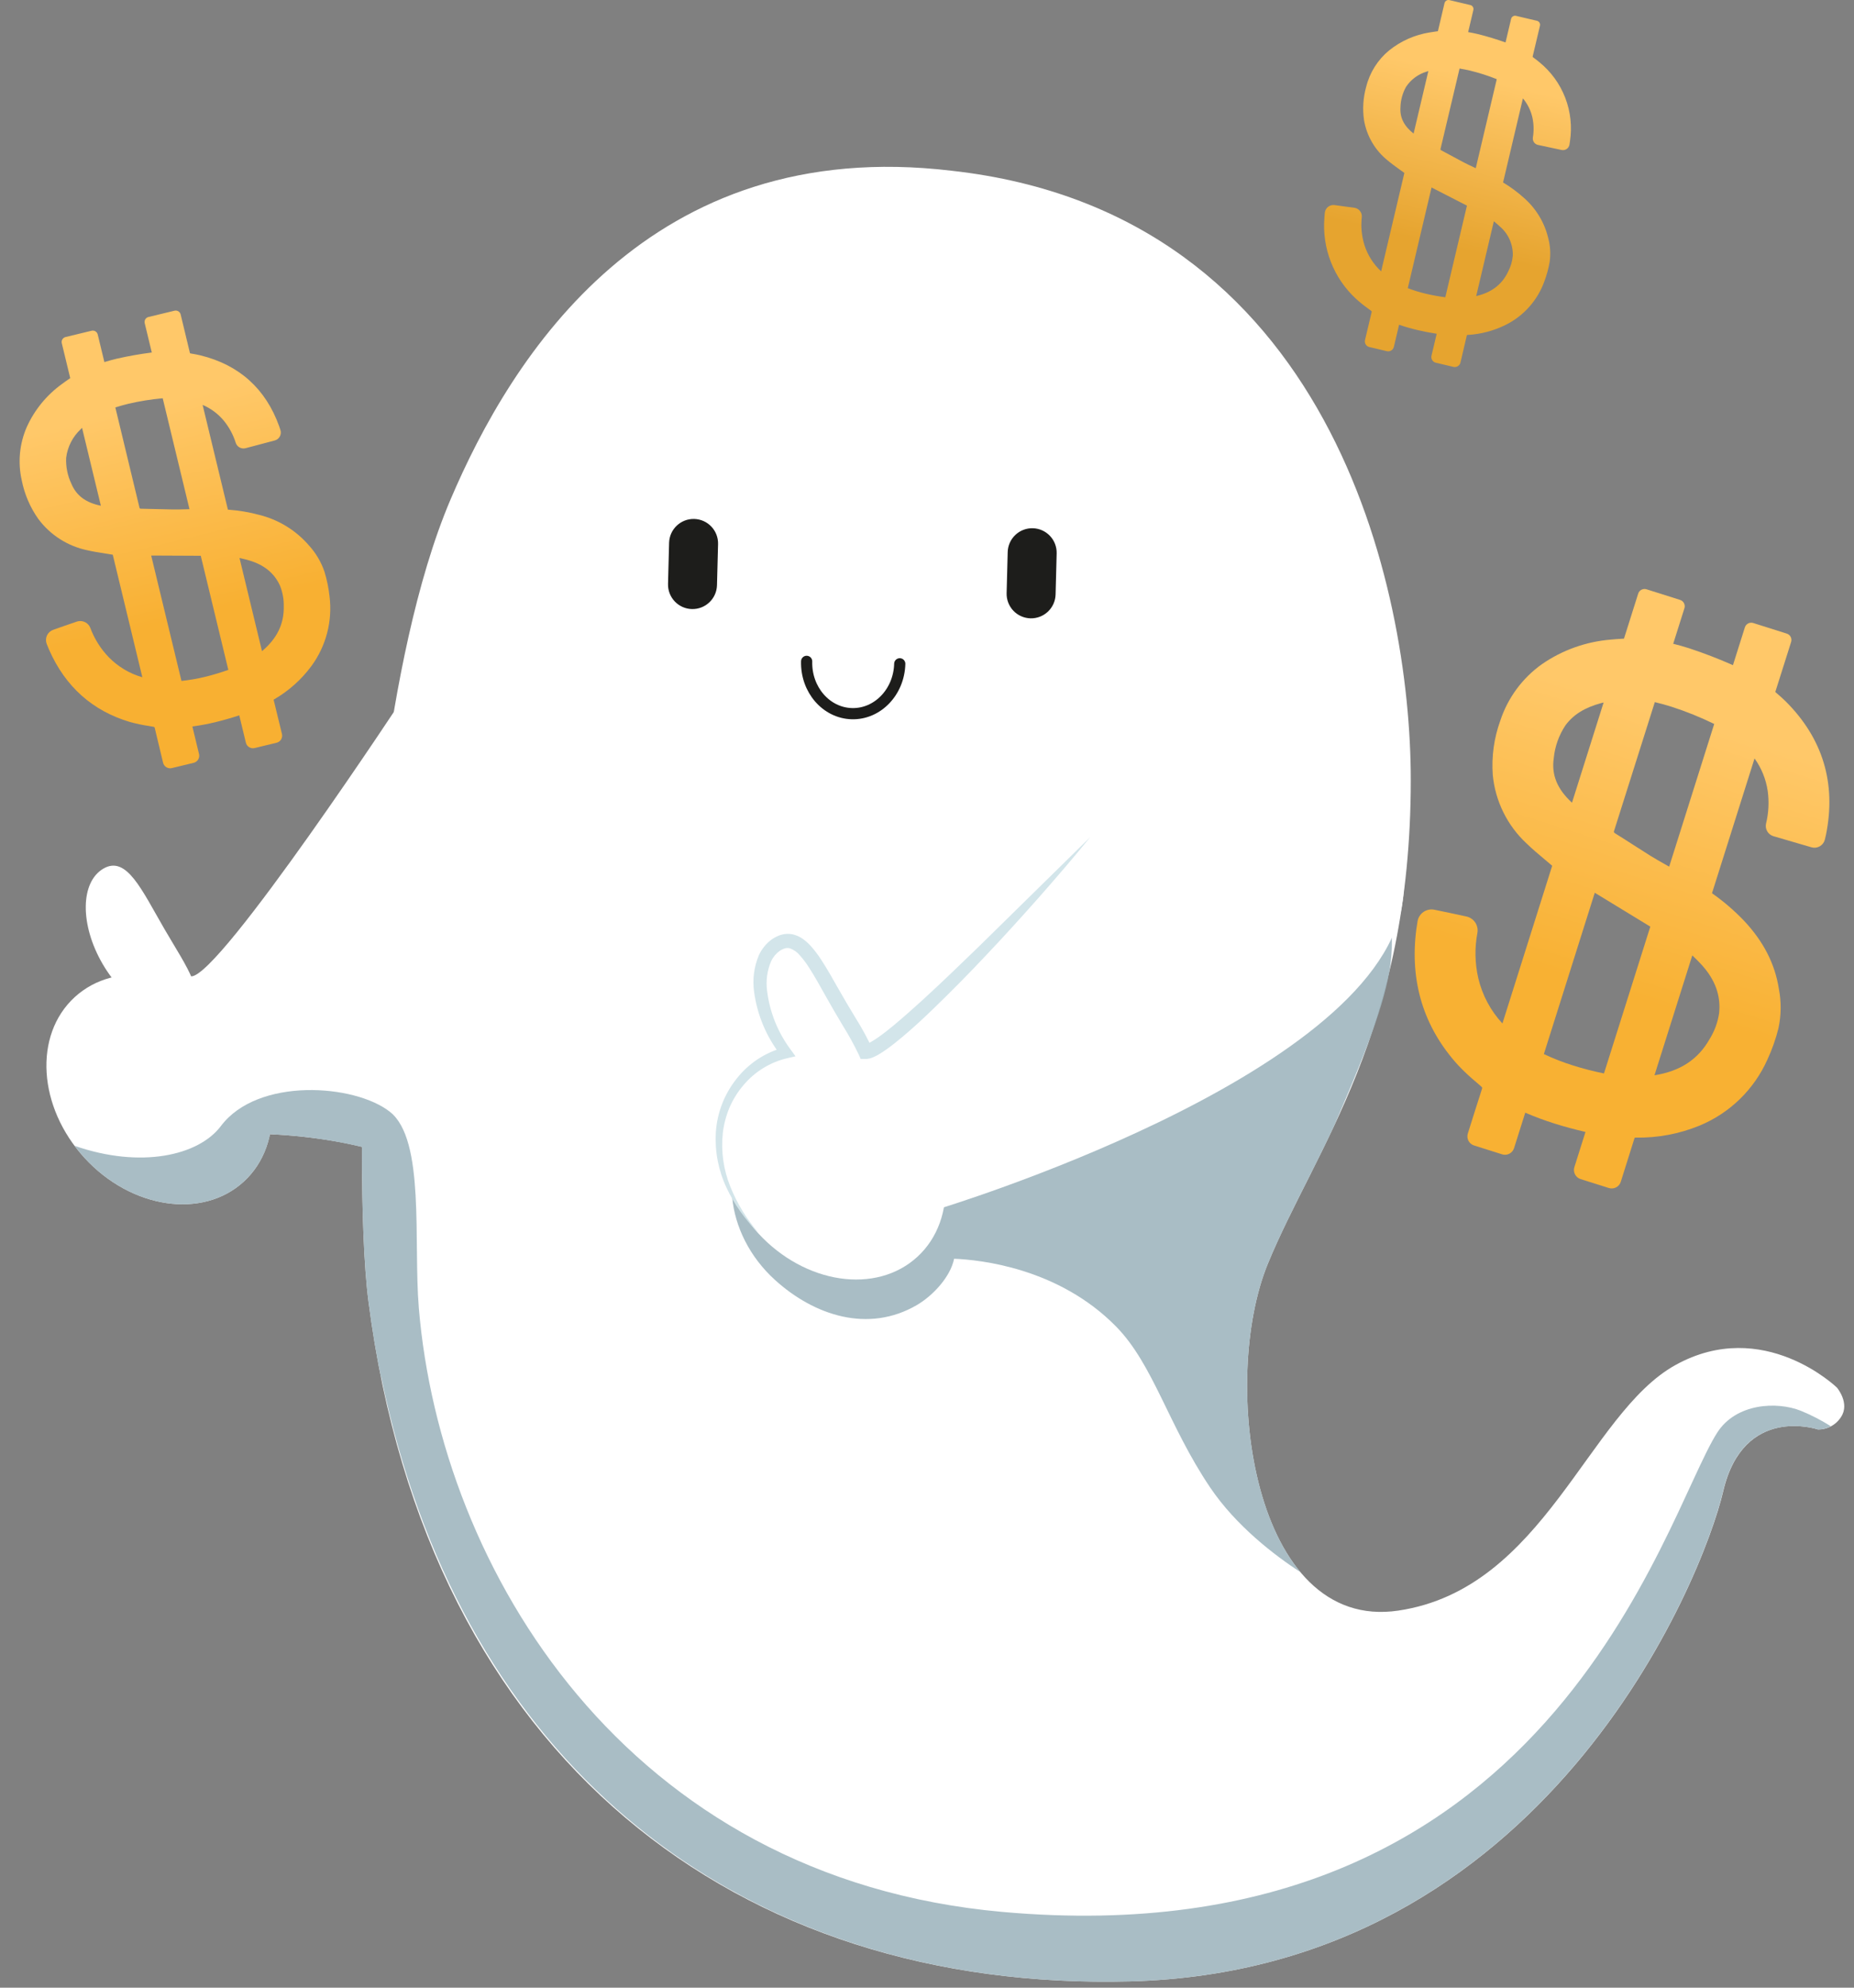 <svg width="168" height="180" viewBox="0 0 168 180" fill="none" xmlns="http://www.w3.org/2000/svg">
<rect x="0" y="0" width="168" height="180" fill="#808080" stroke="none"/>
<path d="M86.244 15.464C58.809 12.187 46.342 32.262 40.808 45.275C34.585 59.91 33.402 84.804 33.402 84.804C33.402 84.804 33.211 89.104 32.997 93.654C32.783 98.204 32.547 111.351 33.391 117.882C38.772 159.512 67.089 180.352 102.406 179.43C140.088 178.445 154.303 142.946 156.147 135.05C157.991 127.153 164.728 129.449 164.728 129.449C165.147 129.457 165.562 129.356 165.93 129.156C166.299 128.956 166.61 128.664 166.832 128.309C167.648 127.062 166.454 125.658 166.454 125.658C166.454 125.658 159.792 119.207 151.828 123.61C143.864 128.012 139.96 143.881 126.716 145.851C113.471 147.82 110.522 125.065 114.887 114.436C119.164 104.019 127.837 93.434 127.837 70.635C127.837 53.263 120.583 19.282 86.244 15.464Z" fill="white"/>
<path d="M126.482 145.877C126.631 145.863 126.714 145.851 126.714 145.851C126.635 145.862 126.56 145.867 126.482 145.877Z" fill="url(#paint0_radial)"/>
<path d="M109.637 134.672C112.018 138.211 115.547 140.88 117.845 142.376C112.386 135.855 111.763 122.042 114.886 114.436C116.489 110.533 118.709 106.606 120.859 102.021C123.091 96.86 125.26 91.694 125.898 87.972C128.571 72.387 106.959 70.897 106.959 70.897L79.316 99.692C78.798 98.502 69.719 100.699 68.756 101.585C65.022 105.015 65.583 111.69 70.215 115.9C73.786 119.145 78.685 120.738 83.069 118.19C84.527 117.343 86.122 115.637 86.457 113.989C88.824 114.087 95.923 114.819 101.141 120.135C104.513 123.572 105.857 129.055 109.637 134.672Z" fill="url(#paint1_radial)"/>
<path d="M93.375 55.995C92.787 55.979 92.229 55.731 91.823 55.304C91.418 54.877 91.199 54.306 91.215 53.718L91.312 49.997C91.327 49.408 91.576 48.85 92.003 48.445C92.43 48.04 93 47.821 93.588 47.836C93.88 47.844 94.167 47.909 94.433 48.027C94.699 48.146 94.939 48.316 95.14 48.527C95.341 48.738 95.498 48.987 95.602 49.259C95.707 49.531 95.756 49.821 95.749 50.113L95.652 53.834C95.636 54.422 95.388 54.98 94.961 55.386C94.534 55.791 93.964 56.01 93.375 55.995L93.375 55.995Z" fill="#1D1D1B"/>
<path d="M60.533 52.878C60.501 54.103 61.468 55.123 62.694 55.155C63.919 55.187 64.938 54.219 64.97 52.994L65.067 49.273C65.099 48.047 64.132 47.028 62.907 46.996C61.681 46.964 60.662 47.932 60.63 49.157L60.533 52.878Z" fill="#1D1D1B"/>
<path d="M81.531 60.112C81.465 62.667 79.522 64.689 77.192 64.628C74.862 64.568 73.027 62.447 73.094 59.891" stroke="#1D1D1B" stroke-width="1.014" stroke-miterlimit="10" stroke-linecap="round"/>
<path d="M14.907 84.141C16.967 87.681 18.935 90.257 16.832 91.481C14.729 92.705 11.355 90.826 9.294 87.286C7.234 83.745 7.269 79.883 9.371 78.659C11.474 77.436 12.847 80.6 14.907 84.141Z" fill="white"/>
<path d="M22.097 106.997C25.83 103.566 25.423 97.049 21.188 92.441C16.953 87.832 10.493 86.877 6.76 90.308C3.026 93.739 3.433 100.256 7.669 104.865C11.904 109.473 18.364 110.428 22.097 106.997Z" fill="white"/>
<path d="M36.813 62.782C36.813 62.782 19.892 88.511 17.32 88.416C14.748 88.32 23.92 102.695 23.92 102.695C23.92 102.695 35.739 102.848 40.703 107.621L45.666 112.394L36.813 62.782Z" fill="white"/>
<path d="M75.94 90.955C78.001 94.496 79.968 97.072 77.865 98.296C75.763 99.519 72.388 97.641 70.328 94.1C68.267 90.56 68.302 86.698 70.405 85.474C72.507 84.25 73.88 87.415 75.94 90.955Z" fill="white"/>
<path d="M83.13 113.812C86.864 110.381 86.457 103.864 82.221 99.255C77.986 94.646 71.526 93.692 67.793 97.123C64.06 100.553 64.467 107.071 68.702 111.679C72.937 116.288 79.397 117.243 83.13 113.812Z" fill="white"/>
<path d="M105.994 66.434C105.994 66.434 80.923 95.326 78.351 95.23C75.78 95.135 84.951 109.51 84.951 109.51C84.951 109.51 124.361 97.64 127.033 82.054C129.706 66.468 105.994 66.434 105.994 66.434Z" fill="white"/>
<path d="M98.788 75.81C97.301 77.642 95.758 79.427 94.201 81.199C92.635 82.963 91.055 84.715 89.43 86.427C87.814 88.149 86.153 89.831 84.448 91.474C83.594 92.296 82.722 93.103 81.804 93.873C81.344 94.258 80.877 94.637 80.375 94.997C80.118 95.184 79.852 95.357 79.576 95.516C79.424 95.604 79.267 95.682 79.104 95.75C78.89 95.844 78.658 95.895 78.424 95.9L77.992 95.901L77.813 95.497C77.386 94.606 76.909 93.74 76.386 92.902C75.867 92.033 75.34 91.142 74.844 90.251C74.344 89.364 73.86 88.475 73.33 87.652C73.079 87.253 72.796 86.874 72.483 86.521C72.243 86.224 71.925 86 71.564 85.875C71.421 85.84 71.271 85.843 71.129 85.883C70.954 85.935 70.79 86.015 70.641 86.119C70.312 86.356 70.05 86.672 69.879 87.039C69.52 87.877 69.391 88.795 69.506 89.7C69.737 91.629 70.468 93.464 71.626 95.024L72.085 95.657L71.344 95.827C69.792 96.188 68.4 97.043 67.375 98.263C66.853 98.87 66.427 99.553 66.109 100.288C65.795 101.031 65.589 101.816 65.496 102.617C65.323 104.254 65.555 105.909 66.169 107.436C66.787 108.99 67.669 110.425 68.775 111.679C67.555 110.501 66.56 109.11 65.841 107.574C65.101 106.01 64.766 104.286 64.865 102.56C64.975 100.796 65.622 99.109 66.718 97.723C67.263 97.02 67.918 96.411 68.659 95.92C69.408 95.431 70.229 95.065 71.093 94.837L70.811 95.64C69.474 93.959 68.618 91.947 68.332 89.818C68.175 88.696 68.324 87.551 68.764 86.507C69.019 85.944 69.414 85.457 69.91 85.09C70.175 84.897 70.47 84.75 70.783 84.654C71.132 84.552 71.5 84.539 71.854 84.618C72.185 84.697 72.496 84.84 72.77 85.041C73.012 85.216 73.236 85.415 73.438 85.635C73.803 86.041 74.134 86.476 74.428 86.936C75.004 87.82 75.497 88.716 76.001 89.596C76.5 90.479 77.013 91.336 77.543 92.21C78.099 93.095 78.6 94.015 79.041 94.963L78.43 94.561C78.491 94.555 78.55 94.539 78.604 94.512C78.714 94.467 78.821 94.415 78.924 94.356C79.16 94.222 79.389 94.075 79.609 93.918C80.068 93.595 80.52 93.236 80.966 92.868C81.855 92.127 82.728 91.349 83.596 90.563C85.325 88.983 87.013 87.347 88.704 85.713L98.788 75.81Z" fill="#D3E5EA"/>
<path d="M165.903 129.16C165.046 128.617 164.143 128.151 163.204 127.766C161.008 126.883 157.31 127.074 155.605 129.737C150.722 137.369 140.533 177.586 90.832 173.139C56.682 170.082 39.915 142.025 37.952 118.445C37.45 112.411 38.541 103.22 35.343 100.691C32.145 98.161 23.348 97.535 20.015 101.973C18.003 104.652 12.752 105.845 6.758 103.762C7.043 104.145 7.347 104.513 7.669 104.865C11.905 109.473 18.364 110.428 22.098 106.997C23.321 105.857 24.149 104.356 24.462 102.712C27.269 102.834 30.059 103.219 32.795 103.862C32.793 108.865 32.933 114.344 33.39 117.882C33.692 120.218 34.067 122.488 34.514 124.69L34.539 124.683C41.532 158.514 64.518 176.92 93.826 179.212C93.971 179.223 94.115 179.237 94.261 179.248C94.336 179.253 94.411 179.257 94.486 179.262C94.516 179.264 94.545 179.265 94.575 179.267C95.255 179.314 95.939 179.35 96.625 179.38C96.75 179.385 96.876 179.391 97.001 179.396C97.702 179.423 98.405 179.443 99.112 179.452C99.559 179.458 100.009 179.458 100.459 179.456C100.554 179.456 100.648 179.458 100.743 179.457C101.291 179.453 101.841 179.444 102.393 179.43C140.074 178.445 154.29 142.946 156.133 135.05C157.229 130.357 160.052 129.265 162.163 129.151L162.185 129.149C162.289 129.144 162.393 129.14 162.493 129.139C162.505 129.139 162.516 129.14 162.528 129.14C162.612 129.139 162.695 129.14 162.776 129.142C162.808 129.143 162.839 129.144 162.87 129.146C162.932 129.148 162.994 129.151 163.054 129.155C163.083 129.157 163.112 129.159 163.141 129.161C163.221 129.167 163.298 129.173 163.373 129.181C163.388 129.183 163.402 129.184 163.417 129.186C163.485 129.193 163.552 129.202 163.617 129.21C163.643 129.214 163.669 129.218 163.695 129.221C163.744 129.229 163.792 129.236 163.839 129.244C163.862 129.248 163.885 129.251 163.908 129.255C163.967 129.266 164.023 129.276 164.077 129.287C164.091 129.289 164.104 129.292 164.118 129.295C164.167 129.305 164.214 129.315 164.258 129.325C164.277 129.329 164.294 129.333 164.312 129.337C164.346 129.345 164.378 129.352 164.408 129.36C164.422 129.363 164.437 129.367 164.45 129.37C164.487 129.38 164.52 129.388 164.549 129.396L164.571 129.403C164.6 129.41 164.623 129.417 164.644 129.424L164.665 129.43C164.679 129.434 164.691 129.438 164.7 129.441L164.713 129.445L164.727 129.449C164.727 129.449 164.741 129.45 164.76 129.451C165.159 129.45 165.552 129.35 165.903 129.16Z" fill="url(#paint2_radial)"/>
<path d="M29.401 51.77C29.103 50.899 28.631 50.098 28.014 49.415C26.841 48.047 25.273 47.076 23.526 46.636C22.604 46.386 21.66 46.226 20.708 46.157C20.689 46.155 20.67 46.154 20.651 46.152L18.36 36.666C19.11 36.987 19.773 37.483 20.293 38.112C20.772 38.702 21.135 39.377 21.362 40.102C21.42 40.279 21.542 40.428 21.705 40.519C21.868 40.61 22.059 40.635 22.24 40.591L22.256 40.587L24.895 39.888C24.991 39.863 25.081 39.818 25.159 39.758C25.238 39.697 25.303 39.621 25.352 39.534C25.401 39.447 25.431 39.352 25.442 39.253C25.453 39.154 25.444 39.054 25.416 38.959C25.375 38.826 25.34 38.716 25.303 38.615C24.082 35.21 21.681 33.045 18.165 32.181C17.88 32.111 17.59 32.062 17.309 32.014L17.28 32.009C17.217 31.998 17.217 31.998 17.202 31.935C16.972 30.966 16.734 29.983 16.504 29.032L16.369 28.474C16.34 28.356 16.266 28.254 16.162 28.191C16.058 28.127 15.933 28.107 15.815 28.136L13.451 28.707C13.332 28.736 13.23 28.81 13.167 28.914C13.104 29.018 13.084 29.143 13.112 29.261L13.755 31.922C12.676 32.059 11.604 32.249 10.543 32.492C10.163 32.584 9.807 32.682 9.459 32.79L8.855 30.29C8.826 30.171 8.752 30.069 8.648 30.006C8.544 29.942 8.419 29.923 8.301 29.951L5.937 30.522C5.819 30.551 5.717 30.626 5.653 30.73C5.59 30.833 5.57 30.958 5.598 31.076L6.364 34.244C6.308 34.283 6.251 34.322 6.195 34.361C6.005 34.492 5.808 34.628 5.62 34.77C4.23 35.77 3.127 37.117 2.423 38.678C1.761 40.198 1.603 41.891 1.973 43.507C2.22 44.757 2.728 45.94 3.462 46.981C4.545 48.446 6.13 49.459 7.913 49.83C8.457 49.956 9.019 50.044 9.564 50.129C9.778 50.162 9.998 50.197 10.218 50.233L12.899 61.332C11.743 61.001 10.693 60.373 9.852 59.513C9.12 58.754 8.553 57.853 8.186 56.864C8.1 56.644 7.937 56.462 7.728 56.352C7.518 56.243 7.276 56.212 7.045 56.267C7.017 56.274 6.988 56.282 6.96 56.292C6.345 56.5 5.458 56.806 4.812 57.039C4.689 57.083 4.577 57.151 4.481 57.24C4.385 57.328 4.307 57.435 4.253 57.554C4.199 57.673 4.17 57.801 4.166 57.932C4.163 58.062 4.185 58.192 4.233 58.314C4.315 58.525 4.381 58.686 4.447 58.835C5.914 62.173 8.38 64.376 11.777 65.383C12.328 65.534 12.886 65.653 13.45 65.738C13.591 65.762 13.732 65.786 13.872 65.811C13.997 65.834 14.004 65.846 14.026 65.938C14.215 66.751 14.578 68.251 14.778 69.073C14.819 69.242 14.926 69.388 15.075 69.479C15.224 69.57 15.402 69.598 15.572 69.557L17.549 69.079C17.719 69.038 17.865 68.931 17.956 68.782C18.047 68.634 18.075 68.455 18.035 68.285L17.432 65.791C18.15 65.693 18.861 65.557 19.565 65.386C20.243 65.222 20.937 65.023 21.682 64.78L22.28 67.257C22.321 67.426 22.428 67.573 22.577 67.663C22.726 67.754 22.905 67.783 23.074 67.742L25.063 67.261C25.233 67.22 25.379 67.114 25.47 66.965C25.561 66.816 25.589 66.637 25.549 66.468C25.356 65.67 25.005 64.214 24.809 63.425C24.804 63.405 24.801 63.385 24.799 63.365C24.814 63.349 24.832 63.336 24.851 63.326C26.163 62.566 27.305 61.547 28.208 60.33C29.548 58.511 30.14 56.248 29.861 54.005C29.779 53.248 29.625 52.499 29.401 51.77ZM21.703 50.53C21.739 50.538 21.775 50.547 21.811 50.555C22.078 50.617 22.33 50.676 22.578 50.75C23.928 51.151 24.837 51.889 25.358 53.005C25.603 53.601 25.724 54.241 25.712 54.886C25.753 56.483 25.108 57.821 23.741 58.968L21.703 50.53ZM10.903 38.767L10.451 36.897C10.827 36.776 11.218 36.666 11.616 36.57C12.645 36.328 13.691 36.16 14.744 36.067L17.17 46.11C17.061 46.113 16.952 46.116 16.843 46.119C16.453 46.13 16.05 46.142 15.657 46.136C15.203 46.131 14.74 46.117 14.293 46.104C13.807 46.09 13.304 46.075 12.808 46.07C12.669 46.069 12.659 46.06 12.626 45.92C12.056 43.535 11.47 41.111 10.903 38.767ZM13.7 50.308L18.192 50.329L20.689 60.662C20.001 60.907 19.302 61.117 18.592 61.291L18.592 61.291C17.885 61.464 17.167 61.588 16.443 61.662L13.7 50.308ZM5.994 41.46C6.116 40.465 6.585 39.546 7.319 38.864C7.356 38.825 7.396 38.786 7.436 38.746L9.14 45.797C7.776 45.522 6.924 44.887 6.471 43.813C6.122 43.08 5.958 42.271 5.994 41.46Z" fill="url(#paint3_linear)"/>
<path d="M140.423 23.715C140.525 22.984 140.478 22.24 140.284 21.528C139.941 20.124 139.171 18.861 138.081 17.912C137.512 17.4 136.895 16.943 136.238 16.549C136.226 16.541 136.213 16.533 136.2 16.525L137.999 8.908C138.419 9.41 138.714 10.005 138.858 10.643C138.986 11.239 139.001 11.853 138.901 12.454C138.878 12.602 138.912 12.753 138.995 12.877C139.079 13.001 139.207 13.088 139.352 13.122L139.365 13.125L141.506 13.582C141.584 13.598 141.664 13.599 141.743 13.584C141.821 13.569 141.895 13.538 141.961 13.494C142.028 13.45 142.084 13.392 142.128 13.326C142.171 13.259 142.201 13.184 142.215 13.106C142.235 12.996 142.249 12.905 142.26 12.819C142.467 11.482 142.32 10.115 141.833 8.853C141.346 7.591 140.536 6.479 139.485 5.628C139.307 5.475 139.117 5.335 138.933 5.199L138.914 5.185C138.873 5.154 138.873 5.154 138.885 5.103C139.072 4.327 139.258 3.537 139.438 2.774L139.544 2.326C139.566 2.231 139.55 2.131 139.499 2.048C139.447 1.965 139.365 1.906 139.27 1.883L137.372 1.435C137.277 1.412 137.177 1.429 137.094 1.48C137.011 1.531 136.951 1.613 136.929 1.708L136.424 3.845C135.603 3.551 134.767 3.299 133.92 3.088C133.615 3.016 133.324 2.957 133.036 2.908L133.51 0.901C133.533 0.806 133.516 0.706 133.465 0.623C133.414 0.54 133.332 0.481 133.237 0.458L131.338 0.01C131.243 -0.013 131.143 0.004 131.06 0.055C130.977 0.106 130.918 0.189 130.895 0.284L130.295 2.827C130.24 2.834 130.186 2.842 130.132 2.849C129.948 2.874 129.758 2.9 129.572 2.934C128.215 3.145 126.938 3.709 125.868 4.571C124.844 5.418 124.117 6.572 123.796 7.862C123.52 8.846 123.454 9.876 123.602 10.887C123.846 12.328 124.612 13.627 125.754 14.539C126.097 14.826 126.468 15.093 126.826 15.351C126.967 15.452 127.112 15.557 127.256 15.662L125.152 24.574C124.444 23.918 123.92 23.089 123.631 22.168C123.383 21.36 123.304 20.51 123.399 19.67C123.418 19.481 123.367 19.292 123.257 19.137C123.147 18.983 122.984 18.873 122.8 18.829C122.777 18.824 122.753 18.819 122.73 18.816C122.214 18.742 121.469 18.639 120.922 18.572C120.819 18.559 120.713 18.567 120.612 18.595C120.512 18.624 120.418 18.672 120.336 18.738C120.254 18.803 120.186 18.884 120.137 18.976C120.087 19.068 120.056 19.169 120.046 19.274C120.028 19.455 120.017 19.594 120.01 19.724C119.9 21.086 120.101 22.454 120.598 23.726C121.096 24.998 121.876 26.14 122.881 27.066C123.219 27.374 123.576 27.661 123.949 27.926C124.041 27.994 124.132 28.063 124.224 28.131C124.305 28.193 124.306 28.204 124.288 28.278C124.129 28.928 123.845 30.133 123.69 30.793C123.658 30.929 123.681 31.072 123.755 31.191C123.828 31.31 123.946 31.395 124.082 31.427L125.67 31.802C125.806 31.834 125.95 31.811 126.069 31.738C126.188 31.664 126.273 31.546 126.305 31.41L126.778 29.408C127.327 29.597 127.885 29.758 128.451 29.89C128.995 30.019 129.564 30.129 130.185 30.225L129.715 32.213C129.683 32.349 129.706 32.493 129.78 32.612C129.854 32.731 129.971 32.816 130.108 32.848L131.705 33.225C131.841 33.257 131.984 33.234 132.103 33.16C132.222 33.087 132.307 32.969 132.339 32.834C132.491 32.193 132.767 31.024 132.913 30.388C132.917 30.372 132.922 30.357 132.928 30.342C132.944 30.336 132.962 30.333 132.979 30.333C134.193 30.265 135.379 29.95 136.466 29.406C138.085 28.591 139.329 27.186 139.942 25.481C140.157 24.909 140.318 24.318 140.423 23.715ZM135.365 20.038L135.433 20.095C135.602 20.236 135.761 20.369 135.911 20.512C136.289 20.834 136.591 21.237 136.793 21.69C136.996 22.144 137.095 22.637 137.083 23.133C137.042 23.649 136.896 24.15 136.655 24.607C136.105 25.764 135.158 26.488 133.765 26.813L135.365 20.038ZM131.903 7.708L132.257 6.206C132.57 6.256 132.889 6.319 133.209 6.394C134.033 6.595 134.842 6.854 135.629 7.169L133.725 15.233C133.645 15.195 133.566 15.158 133.487 15.12C133.204 14.987 132.912 14.849 132.632 14.703C132.309 14.534 131.984 14.357 131.668 14.186C131.326 13.999 130.971 13.807 130.618 13.623C130.52 13.572 130.515 13.562 130.542 13.449C130.999 11.537 131.459 9.59 131.903 7.708ZM129.72 16.978L132.927 18.622L130.967 26.919C130.386 26.845 129.81 26.741 129.239 26.608L129.239 26.608C128.671 26.476 128.112 26.305 127.567 26.095L129.72 16.978ZM127.415 7.855C127.863 7.188 128.531 6.7 129.303 6.478C129.345 6.464 129.387 6.45 129.43 6.436L128.093 12.098C127.217 11.407 126.838 10.644 126.903 9.711C126.919 9.06 127.095 8.422 127.415 7.855Z" fill="url(#paint4_linear)"/>
<path d="M161.153 93.126C161.408 91.946 161.421 90.727 161.191 89.541C160.833 87.277 159.8 85.261 158.033 83.379C157.167 82.474 156.216 81.655 155.193 80.932C155.173 80.918 155.154 80.903 155.133 80.888L158.987 68.683C159.613 69.552 160.021 70.558 160.179 71.617C160.317 72.604 160.267 73.608 160.031 74.576C159.976 74.814 160.012 75.064 160.134 75.276C160.255 75.489 160.453 75.647 160.686 75.719L160.707 75.726L164.143 76.729C164.268 76.766 164.399 76.777 164.529 76.762C164.658 76.747 164.783 76.706 164.897 76.641C165.01 76.577 165.109 76.49 165.188 76.387C165.268 76.283 165.325 76.165 165.358 76.039C165.403 75.862 165.437 75.715 165.465 75.576C166.401 70.924 165.171 66.866 161.808 63.513C161.536 63.242 161.243 62.99 160.96 62.747L160.93 62.721C160.867 62.666 160.867 62.666 160.893 62.585C161.291 61.341 161.69 60.076 162.076 58.851L162.302 58.134C162.35 57.982 162.336 57.817 162.262 57.675C162.189 57.533 162.062 57.427 161.91 57.379L158.868 56.418C158.715 56.37 158.55 56.385 158.409 56.458C158.267 56.532 158.16 56.659 158.112 56.811L157.031 60.236C155.726 59.657 154.394 59.144 153.038 58.699C152.549 58.544 152.082 58.412 151.618 58.298L152.634 55.081C152.682 54.929 152.667 54.764 152.594 54.622C152.52 54.481 152.393 54.374 152.241 54.326L149.199 53.365C149.047 53.318 148.882 53.332 148.74 53.406C148.598 53.479 148.492 53.606 148.444 53.758L147.157 57.834C147.067 57.84 146.978 57.845 146.888 57.851C146.586 57.87 146.273 57.889 145.965 57.921C143.727 58.102 141.575 58.868 139.726 60.143C137.953 61.402 136.629 63.196 135.949 65.261C135.38 66.832 135.148 68.506 135.267 70.172C135.492 72.551 136.584 74.763 138.336 76.388C138.861 76.897 139.433 77.377 139.987 77.841C140.205 78.024 140.429 78.212 140.651 78.402L136.142 92.683C135.067 91.527 134.313 90.111 133.953 88.575C133.645 87.228 133.618 85.831 133.876 84.472C133.929 84.166 133.869 83.852 133.708 83.587C133.547 83.321 133.295 83.123 133 83.028C132.963 83.017 132.925 83.007 132.888 82.998C132.055 82.816 130.851 82.558 129.969 82.382C129.801 82.348 129.628 82.349 129.46 82.383C129.293 82.417 129.133 82.485 128.992 82.582C128.851 82.679 128.731 82.803 128.638 82.947C128.546 83.091 128.483 83.252 128.454 83.421C128.403 83.714 128.368 83.939 128.341 84.152C127.727 88.894 129.004 93.039 132.137 96.473C132.652 97.015 133.199 97.527 133.775 98.004C133.917 98.127 134.058 98.249 134.199 98.372C134.324 98.482 134.324 98.501 134.286 98.619C133.948 99.66 133.339 101.591 133.006 102.649C132.938 102.867 132.959 103.104 133.064 103.306C133.17 103.509 133.352 103.662 133.57 103.731L136.114 104.534C136.333 104.603 136.569 104.582 136.772 104.477C136.975 104.371 137.128 104.189 137.197 103.971L138.21 100.762C139.083 101.138 139.974 101.468 140.881 101.752C141.753 102.027 142.667 102.275 143.668 102.506L142.662 105.693C142.593 105.911 142.614 106.148 142.72 106.351C142.825 106.554 143.007 106.707 143.225 106.776L145.785 107.584C146.003 107.653 146.239 107.632 146.442 107.527C146.645 107.421 146.798 107.24 146.867 107.022C147.192 105.995 147.784 104.122 148.099 103.103C148.106 103.078 148.116 103.053 148.128 103.029C148.156 103.021 148.184 103.018 148.213 103.02C150.2 103.056 152.174 102.685 154.012 101.93C156.75 100.796 158.949 98.655 160.155 95.949C160.576 95.041 160.91 94.097 161.153 93.126ZM153.348 86.517C153.383 86.551 153.418 86.585 153.452 86.619C153.71 86.869 153.953 87.106 154.181 87.357C155.425 88.722 155.947 90.167 155.775 91.774C155.647 92.609 155.349 93.409 154.899 94.125C153.863 95.947 152.232 97.012 149.92 97.375L153.348 86.517ZM149.19 65.99L149.95 63.583C150.453 63.701 150.967 63.843 151.479 64.005C152.799 64.431 154.086 64.951 155.333 65.56L151.252 78.482C151.128 78.411 151.003 78.341 150.878 78.27C150.433 78.019 149.973 77.759 149.535 77.487C149.029 77.172 148.519 76.844 148.025 76.526C147.488 76.181 146.933 75.823 146.38 75.482C146.226 75.386 146.22 75.37 146.277 75.189C147.254 72.125 148.238 69.006 149.19 65.99V65.99ZM144.51 80.846L149.542 83.913L145.344 97.209C144.405 97.019 143.477 96.78 142.563 96.494L142.563 96.494C141.651 96.21 140.761 95.862 139.897 95.455L144.51 80.846ZM141.852 65.687C142.57 64.713 143.602 64.072 145.099 63.669C145.168 63.651 145.238 63.634 145.311 63.617L142.446 72.69C141.101 71.456 140.575 70.166 140.794 68.653C140.898 67.593 141.262 66.574 141.852 65.687Z" fill="url(#paint5_linear)"/>
<defs>
<radialGradient id="paint0_radial" cx="0" cy="0" r="1" gradientUnits="userSpaceOnUse" gradientTransform="translate(132.44 129.433) scale(46.801 46.803)">
<stop offset="0.324" stop-color="white"/>
<stop offset="0.801" stop-color="#A0B6BF" stop-opacity="0.9"/>
</radialGradient>
<radialGradient id="paint1_radial" cx="0" cy="0" r="1" gradientUnits="userSpaceOnUse" gradientTransform="translate(23575.9 15871.6) scale(14300 17086.1)">
<stop offset="0.324" stop-color="white"/>
<stop offset="0.801" stop-color="#A0B6BF" stop-opacity="0.9"/>
</radialGradient>
<radialGradient id="paint2_radial" cx="0" cy="0" r="1" gradientUnits="userSpaceOnUse" gradientTransform="translate(39502.1 35292) scale(25527.8 12951.8)">
<stop offset="0.324" stop-color="white"/>
<stop offset="0.801" stop-color="#A0B6BF" stop-opacity="0.9"/>
</radialGradient>
<linearGradient id="paint3_linear" x1="20.068" y1="68.471" x2="10.626" y2="29.39" gradientUnits="userSpaceOnUse">
<stop offset="0.324" stop-color="#F8B032"/>
<stop offset="0.807" stop-color="#FFC869"/>
</linearGradient>
<linearGradient id="paint4_linear" x1="127.693" y1="32.28" x2="135.104" y2="0.899" gradientUnits="userSpaceOnUse">
<stop offset="0.324" stop-color="#E6A42F"/>
<stop offset="0.807" stop-color="#FFC869"/>
</linearGradient>
<linearGradient id="paint5_linear" x1="139.355" y1="105.558" x2="155.233" y2="55.27" gradientUnits="userSpaceOnUse">
<stop offset="0.324" stop-color="#F8B133"/>
<stop offset="0.807" stop-color="#FFC869"/>
</linearGradient>
</defs>
</svg>
